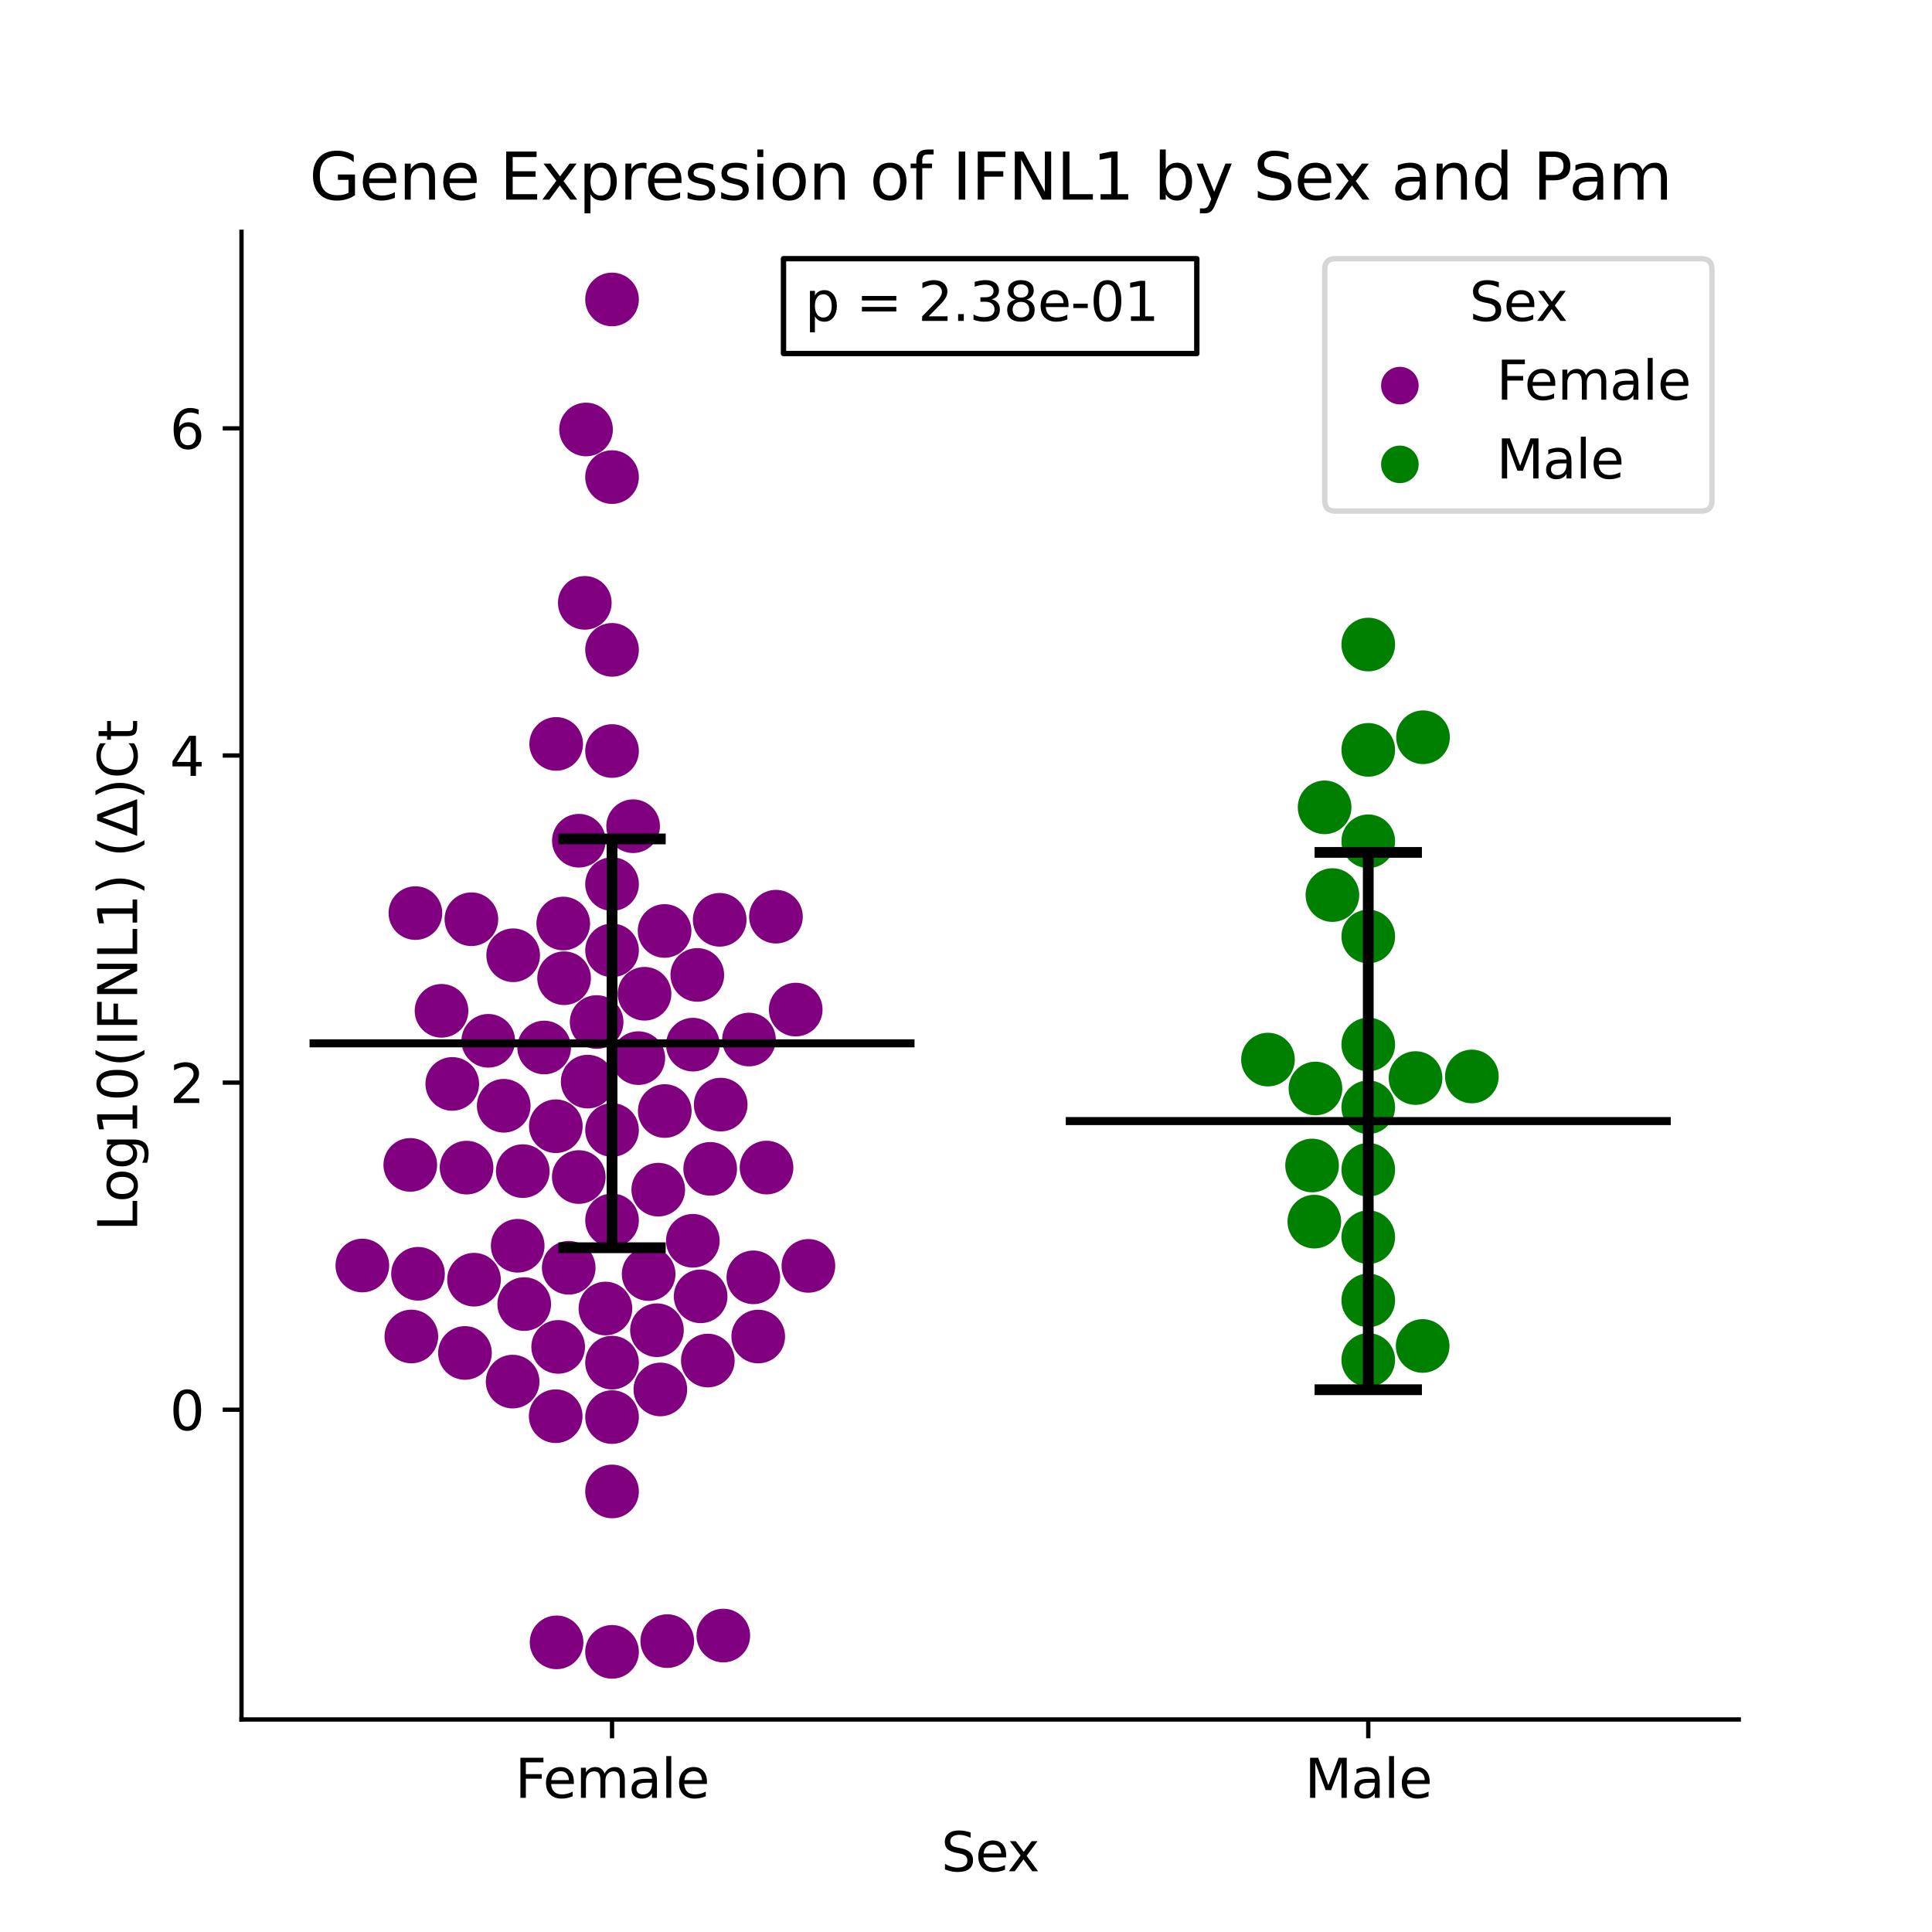 <?xml version="1.0" encoding="utf-8" standalone="no"?>
<!DOCTYPE svg PUBLIC "-//W3C//DTD SVG 1.1//EN"
  "http://www.w3.org/Graphics/SVG/1.1/DTD/svg11.dtd">
<svg xmlns:xlink="http://www.w3.org/1999/xlink" width="360pt" height="360pt" viewBox="0 0 360 360" xmlns="http://www.w3.org/2000/svg" version="1.1">
 <defs>
  <style type="text/css">*{stroke-linejoin: round; stroke-linecap: butt}</style>
 </defs>
 <g id="figure_1">
  <g id="patch_1">
   <path d="M 0 360 
L 360 360 
L 360 0 
L 0 0 
z
" style="fill: #ffffff"/>
  </g>
  <g id="axes_1">
   <g id="patch_2">
    <path d="M 45 320.4 
L 324 320.4 
L 324 43.2 
L 45 43.2 
z
" style="fill: #ffffff"/>
   </g>
   <g id="PathCollection_1">
    <defs>
     <path id="C0_0_1c8ed9b288" d="M 0 5 
C 1.326 5 2.598 4.473 3.536 3.536 
C 4.473 2.598 5 1.326 5 -0 
C 5 -1.326 4.473 -2.598 3.536 -3.536 
C 2.598 -4.473 1.326 -5 0 -5 
C -1.326 -5 -2.598 -4.473 -3.536 -3.536 
C -4.473 -2.598 -5 -1.326 -5 0 
C -5 1.326 -4.473 2.598 -3.536 3.536 
C -2.598 4.473 -1.326 5 0 5 
z
"/>
    </defs>
    <g clip-path="url(#pc617f1d048)">
     <use xlink:href="#C0_0_1c8ed9b288" x="148.271" y="188.121" style="fill: #800080"/>
    </g>
    <g clip-path="url(#pc617f1d048)">
     <use xlink:href="#C0_0_1c8ed9b288" x="129.108" y="194.657" style="fill: #800080"/>
    </g>
    <g clip-path="url(#pc617f1d048)">
     <use xlink:href="#C0_0_1c8ed9b288" x="104.953" y="172.085" style="fill: #800080"/>
    </g>
    <g clip-path="url(#pc617f1d048)">
     <use xlink:href="#C0_0_1c8ed9b288" x="109.2" y="80.029" style="fill: #800080"/>
    </g>
    <g clip-path="url(#pc617f1d048)">
     <use xlink:href="#C0_0_1c8ed9b288" x="109.503" y="201.543" style="fill: #800080"/>
    </g>
    <g clip-path="url(#pc617f1d048)">
     <use xlink:href="#C0_0_1c8ed9b288" x="139.56" y="193.704" style="fill: #800080"/>
    </g>
    <g clip-path="url(#pc617f1d048)">
     <use xlink:href="#C0_0_1c8ed9b288" x="82.271" y="188.352" style="fill: #800080"/>
    </g>
    <g clip-path="url(#pc617f1d048)">
     <use xlink:href="#C0_0_1c8ed9b288" x="114.045" y="121.091" style="fill: #800080"/>
    </g>
    <g clip-path="url(#pc617f1d048)">
     <use xlink:href="#C0_0_1c8ed9b288" x="129.932" y="181.663" style="fill: #800080"/>
    </g>
    <g clip-path="url(#pc617f1d048)">
     <use xlink:href="#C0_0_1c8ed9b288" x="150.633" y="235.879" style="fill: #800080"/>
    </g>
    <g clip-path="url(#pc617f1d048)">
     <use xlink:href="#C0_0_1c8ed9b288" x="90.98" y="193.939" style="fill: #800080"/>
    </g>
    <g clip-path="url(#pc617f1d048)">
     <use xlink:href="#C0_0_1c8ed9b288" x="67.517" y="235.812" style="fill: #800080"/>
    </g>
    <g clip-path="url(#pc617f1d048)">
     <use xlink:href="#C0_0_1c8ed9b288" x="77.892" y="237.349" style="fill: #800080"/>
    </g>
    <g clip-path="url(#pc617f1d048)">
     <use xlink:href="#C0_0_1c8ed9b288" x="101.398" y="195.186" style="fill: #800080"/>
    </g>
    <g clip-path="url(#pc617f1d048)">
     <use xlink:href="#C0_0_1c8ed9b288" x="123.835" y="173.472" style="fill: #800080"/>
    </g>
    <g clip-path="url(#pc617f1d048)">
     <use xlink:href="#C0_0_1c8ed9b288" x="114.045" y="307.8" style="fill: #800080"/>
    </g>
    <g clip-path="url(#pc617f1d048)">
     <use xlink:href="#C0_0_1c8ed9b288" x="103.711" y="306.03" style="fill: #800080"/>
    </g>
    <g clip-path="url(#pc617f1d048)">
     <use xlink:href="#C0_0_1c8ed9b288" x="105.11" y="182.277" style="fill: #800080"/>
    </g>
    <g clip-path="url(#pc617f1d048)">
     <use xlink:href="#C0_0_1c8ed9b288" x="134.106" y="171.393" style="fill: #800080"/>
    </g>
    <g clip-path="url(#pc617f1d048)">
     <use xlink:href="#C0_0_1c8ed9b288" x="120.1" y="185.173" style="fill: #800080"/>
    </g>
    <g clip-path="url(#pc617f1d048)">
     <use xlink:href="#C0_0_1c8ed9b288" x="123.868" y="207.026" style="fill: #800080"/>
    </g>
    <g clip-path="url(#pc617f1d048)">
     <use xlink:href="#C0_0_1c8ed9b288" x="120.865" y="237.405" style="fill: #800080"/>
    </g>
    <g clip-path="url(#pc617f1d048)">
     <use xlink:href="#C0_0_1c8ed9b288" x="114.045" y="177.087" style="fill: #800080"/>
    </g>
    <g clip-path="url(#pc617f1d048)">
     <use xlink:href="#C0_0_1c8ed9b288" x="87.836" y="171.286" style="fill: #800080"/>
    </g>
    <g clip-path="url(#pc617f1d048)">
     <use xlink:href="#C0_0_1c8ed9b288" x="107.85" y="219.324" style="fill: #800080"/>
    </g>
    <g clip-path="url(#pc617f1d048)">
     <use xlink:href="#C0_0_1c8ed9b288" x="141.285" y="249.043" style="fill: #800080"/>
    </g>
    <g clip-path="url(#pc617f1d048)">
     <use xlink:href="#C0_0_1c8ed9b288" x="142.832" y="217.558" style="fill: #800080"/>
    </g>
    <g clip-path="url(#pc617f1d048)">
     <use xlink:href="#C0_0_1c8ed9b288" x="134.777" y="304.763" style="fill: #800080"/>
    </g>
    <g clip-path="url(#pc617f1d048)">
     <use xlink:href="#C0_0_1c8ed9b288" x="84.273" y="201.973" style="fill: #800080"/>
    </g>
    <g clip-path="url(#pc617f1d048)">
     <use xlink:href="#C0_0_1c8ed9b288" x="97.681" y="242.996" style="fill: #800080"/>
    </g>
    <g clip-path="url(#pc617f1d048)">
     <use xlink:href="#C0_0_1c8ed9b288" x="130.554" y="241.552" style="fill: #800080"/>
    </g>
    <g clip-path="url(#pc617f1d048)">
     <use xlink:href="#C0_0_1c8ed9b288" x="114.045" y="264.051" style="fill: #800080"/>
    </g>
    <g clip-path="url(#pc617f1d048)">
     <use xlink:href="#C0_0_1c8ed9b288" x="96.466" y="232.132" style="fill: #800080"/>
    </g>
    <g clip-path="url(#pc617f1d048)">
     <use xlink:href="#C0_0_1c8ed9b288" x="111.174" y="190.44" style="fill: #800080"/>
    </g>
    <g clip-path="url(#pc617f1d048)">
     <use xlink:href="#C0_0_1c8ed9b288" x="124.333" y="305.799" style="fill: #800080"/>
    </g>
    <g clip-path="url(#pc617f1d048)">
     <use xlink:href="#C0_0_1c8ed9b288" x="134.293" y="205.827" style="fill: #800080"/>
    </g>
    <g clip-path="url(#pc617f1d048)">
     <use xlink:href="#C0_0_1c8ed9b288" x="123.048" y="258.904" style="fill: #800080"/>
    </g>
    <g clip-path="url(#pc617f1d048)">
     <use xlink:href="#C0_0_1c8ed9b288" x="114.045" y="227.397" style="fill: #800080"/>
    </g>
    <g clip-path="url(#pc617f1d048)">
     <use xlink:href="#C0_0_1c8ed9b288" x="117.972" y="153.952" style="fill: #800080"/>
    </g>
    <g clip-path="url(#pc617f1d048)">
     <use xlink:href="#C0_0_1c8ed9b288" x="108.969" y="112.337" style="fill: #800080"/>
    </g>
    <g clip-path="url(#pc617f1d048)">
     <use xlink:href="#C0_0_1c8ed9b288" x="144.588" y="170.808" style="fill: #800080"/>
    </g>
    <g clip-path="url(#pc617f1d048)">
     <use xlink:href="#C0_0_1c8ed9b288" x="95.62" y="177.998" style="fill: #800080"/>
    </g>
    <g clip-path="url(#pc617f1d048)">
     <use xlink:href="#C0_0_1c8ed9b288" x="76.449" y="217.062" style="fill: #800080"/>
    </g>
    <g clip-path="url(#pc617f1d048)">
     <use xlink:href="#C0_0_1c8ed9b288" x="129.101" y="231.203" style="fill: #800080"/>
    </g>
    <g clip-path="url(#pc617f1d048)">
     <use xlink:href="#C0_0_1c8ed9b288" x="114.045" y="139.943" style="fill: #800080"/>
    </g>
    <g clip-path="url(#pc617f1d048)">
     <use xlink:href="#C0_0_1c8ed9b288" x="103.571" y="209.855" style="fill: #800080"/>
    </g>
    <g clip-path="url(#pc617f1d048)">
     <use xlink:href="#C0_0_1c8ed9b288" x="114.045" y="55.8" style="fill: #800080"/>
    </g>
    <g clip-path="url(#pc617f1d048)">
     <use xlink:href="#C0_0_1c8ed9b288" x="97.413" y="218.223" style="fill: #800080"/>
    </g>
    <g clip-path="url(#pc617f1d048)">
     <use xlink:href="#C0_0_1c8ed9b288" x="112.812" y="243.823" style="fill: #800080"/>
    </g>
    <g clip-path="url(#pc617f1d048)">
     <use xlink:href="#C0_0_1c8ed9b288" x="103.638" y="138.618" style="fill: #800080"/>
    </g>
    <g clip-path="url(#pc617f1d048)">
     <use xlink:href="#C0_0_1c8ed9b288" x="114.045" y="164.738" style="fill: #800080"/>
    </g>
    <g clip-path="url(#pc617f1d048)">
     <use xlink:href="#C0_0_1c8ed9b288" x="77.405" y="170.142" style="fill: #800080"/>
    </g>
    <g clip-path="url(#pc617f1d048)">
     <use xlink:href="#C0_0_1c8ed9b288" x="114.045" y="210.559" style="fill: #800080"/>
    </g>
    <g clip-path="url(#pc617f1d048)">
     <use xlink:href="#C0_0_1c8ed9b288" x="93.864" y="206.045" style="fill: #800080"/>
    </g>
    <g clip-path="url(#pc617f1d048)">
     <use xlink:href="#C0_0_1c8ed9b288" x="107.863" y="156.655" style="fill: #800080"/>
    </g>
    <g clip-path="url(#pc617f1d048)">
     <use xlink:href="#C0_0_1c8ed9b288" x="114.045" y="88.9" style="fill: #800080"/>
    </g>
    <g clip-path="url(#pc617f1d048)">
     <use xlink:href="#C0_0_1c8ed9b288" x="131.895" y="253.519" style="fill: #800080"/>
    </g>
    <g clip-path="url(#pc617f1d048)">
     <use xlink:href="#C0_0_1c8ed9b288" x="118.944" y="197.167" style="fill: #800080"/>
    </g>
    <g clip-path="url(#pc617f1d048)">
     <use xlink:href="#C0_0_1c8ed9b288" x="132.335" y="217.798" style="fill: #800080"/>
    </g>
    <g clip-path="url(#pc617f1d048)">
     <use xlink:href="#C0_0_1c8ed9b288" x="88.328" y="238.451" style="fill: #800080"/>
    </g>
    <g clip-path="url(#pc617f1d048)">
     <use xlink:href="#C0_0_1c8ed9b288" x="95.521" y="257.441" style="fill: #800080"/>
    </g>
    <g clip-path="url(#pc617f1d048)">
     <use xlink:href="#C0_0_1c8ed9b288" x="105.974" y="236.234" style="fill: #800080"/>
    </g>
    <g clip-path="url(#pc617f1d048)">
     <use xlink:href="#C0_0_1c8ed9b288" x="86.936" y="217.571" style="fill: #800080"/>
    </g>
    <g clip-path="url(#pc617f1d048)">
     <use xlink:href="#C0_0_1c8ed9b288" x="114.045" y="277.909" style="fill: #800080"/>
    </g>
    <g clip-path="url(#pc617f1d048)">
     <use xlink:href="#C0_0_1c8ed9b288" x="122.657" y="221.675" style="fill: #800080"/>
    </g>
    <g clip-path="url(#pc617f1d048)">
     <use xlink:href="#C0_0_1c8ed9b288" x="140.375" y="238.012" style="fill: #800080"/>
    </g>
    <g clip-path="url(#pc617f1d048)">
     <use xlink:href="#C0_0_1c8ed9b288" x="76.648" y="249.035" style="fill: #800080"/>
    </g>
    <g clip-path="url(#pc617f1d048)">
     <use xlink:href="#C0_0_1c8ed9b288" x="104.006" y="250.977" style="fill: #800080"/>
    </g>
    <g clip-path="url(#pc617f1d048)">
     <use xlink:href="#C0_0_1c8ed9b288" x="103.547" y="263.888" style="fill: #800080"/>
    </g>
    <g clip-path="url(#pc617f1d048)">
     <use xlink:href="#C0_0_1c8ed9b288" x="114.045" y="253.908" style="fill: #800080"/>
    </g>
    <g clip-path="url(#pc617f1d048)">
     <use xlink:href="#C0_0_1c8ed9b288" x="86.641" y="252.103" style="fill: #800080"/>
    </g>
    <g clip-path="url(#pc617f1d048)">
     <use xlink:href="#C0_0_1c8ed9b288" x="122.414" y="247.868" style="fill: #800080"/>
    </g>
   </g>
   <g id="PathCollection_2">
    <defs>
     <path id="C1_0_b8c135cd30" d="M 0 5 
C 1.326 5 2.598 4.473 3.536 3.536 
C 4.473 2.598 5 1.326 5 -0 
C 5 -1.326 4.473 -2.598 3.536 -3.536 
C 2.598 -4.473 1.326 -5 0 -5 
C -1.326 -5 -2.598 -4.473 -3.536 -3.536 
C -4.473 -2.598 -5 -1.326 -5 0 
C -5 1.326 -4.473 2.598 -3.536 3.536 
C -2.598 4.473 -1.326 5 0 5 
z
"/>
    </defs>
    <g clip-path="url(#pc617f1d048)">
     <use xlink:href="#C1_0_b8c135cd30" x="254.955" y="139.727" style="fill: #008000"/>
    </g>
    <g clip-path="url(#pc617f1d048)">
     <use xlink:href="#C1_0_b8c135cd30" x="248.273" y="166.783" style="fill: #008000"/>
    </g>
    <g clip-path="url(#pc617f1d048)">
     <use xlink:href="#C1_0_b8c135cd30" x="254.955" y="120.102" style="fill: #008000"/>
    </g>
    <g clip-path="url(#pc617f1d048)">
     <use xlink:href="#C1_0_b8c135cd30" x="246.82" y="150.437" style="fill: #008000"/>
    </g>
    <g clip-path="url(#pc617f1d048)">
     <use xlink:href="#C1_0_b8c135cd30" x="254.955" y="217.967" style="fill: #008000"/>
    </g>
    <g clip-path="url(#pc617f1d048)">
     <use xlink:href="#C1_0_b8c135cd30" x="245.116" y="202.825" style="fill: #008000"/>
    </g>
    <g clip-path="url(#pc617f1d048)">
     <use xlink:href="#C1_0_b8c135cd30" x="265.091" y="250.804" style="fill: #008000"/>
    </g>
    <g clip-path="url(#pc617f1d048)">
     <use xlink:href="#C1_0_b8c135cd30" x="254.955" y="253.413" style="fill: #008000"/>
    </g>
    <g clip-path="url(#pc617f1d048)">
     <use xlink:href="#C1_0_b8c135cd30" x="254.955" y="174.498" style="fill: #008000"/>
    </g>
    <g clip-path="url(#pc617f1d048)">
     <use xlink:href="#C1_0_b8c135cd30" x="254.955" y="230.528" style="fill: #008000"/>
    </g>
    <g clip-path="url(#pc617f1d048)">
     <use xlink:href="#C1_0_b8c135cd30" x="265.16" y="137.377" style="fill: #008000"/>
    </g>
    <g clip-path="url(#pc617f1d048)">
     <use xlink:href="#C1_0_b8c135cd30" x="236.269" y="197.439" style="fill: #008000"/>
    </g>
    <g clip-path="url(#pc617f1d048)">
     <use xlink:href="#C1_0_b8c135cd30" x="254.955" y="156.76" style="fill: #008000"/>
    </g>
    <g clip-path="url(#pc617f1d048)">
     <use xlink:href="#C1_0_b8c135cd30" x="254.955" y="206.319" style="fill: #008000"/>
    </g>
    <g clip-path="url(#pc617f1d048)">
     <use xlink:href="#C1_0_b8c135cd30" x="274.262" y="200.584" style="fill: #008000"/>
    </g>
    <g clip-path="url(#pc617f1d048)">
     <use xlink:href="#C1_0_b8c135cd30" x="244.488" y="217.172" style="fill: #008000"/>
    </g>
    <g clip-path="url(#pc617f1d048)">
     <use xlink:href="#C1_0_b8c135cd30" x="263.766" y="200.88" style="fill: #008000"/>
    </g>
    <g clip-path="url(#pc617f1d048)">
     <use xlink:href="#C1_0_b8c135cd30" x="254.955" y="242.309" style="fill: #008000"/>
    </g>
    <g clip-path="url(#pc617f1d048)">
     <use xlink:href="#C1_0_b8c135cd30" x="244.904" y="227.633" style="fill: #008000"/>
    </g>
    <g clip-path="url(#pc617f1d048)">
     <use xlink:href="#C1_0_b8c135cd30" x="254.955" y="194.627" style="fill: #008000"/>
    </g>
   </g>
   <g id="PathCollection_3"/>
   <g id="PathCollection_4"/>
   <g id="matplotlib.axis_1">
    <g id="xtick_1">
     <g id="line2d_1">
      <defs>
       <path id="mbba97bb487" d="M 0 0 
L 0 3.5 
" style="stroke: #000000; stroke-width: 0.8"/>
      </defs>
      <g>
       <use xlink:href="#mbba97bb487" x="114.045" y="320.4" style="stroke: #000000; stroke-width: 0.8"/>
      </g>
     </g>
     <g id="text_1">
      <!-- Female -->
      <g transform="translate(95.968 334.998) scale(0.1 -0.1)">
       <defs>
        <path id="DejaVuSans-46" d="M 628 4666 
L 3309 4666 
L 3309 4134 
L 1259 4134 
L 1259 2759 
L 3109 2759 
L 3109 2228 
L 1259 2228 
L 1259 0 
L 628 0 
L 628 4666 
z
" transform="scale(0.016)"/>
        <path id="DejaVuSans-65" d="M 3597 1894 
L 3597 1613 
L 953 1613 
Q 991 1019 1311 708 
Q 1631 397 2203 397 
Q 2534 397 2845 478 
Q 3156 559 3463 722 
L 3463 178 
Q 3153 47 2828 -22 
Q 2503 -91 2169 -91 
Q 1331 -91 842 396 
Q 353 884 353 1716 
Q 353 2575 817 3079 
Q 1281 3584 2069 3584 
Q 2775 3584 3186 3129 
Q 3597 2675 3597 1894 
z
M 3022 2063 
Q 3016 2534 2758 2815 
Q 2500 3097 2075 3097 
Q 1594 3097 1305 2825 
Q 1016 2553 972 2059 
L 3022 2063 
z
" transform="scale(0.016)"/>
        <path id="DejaVuSans-6d" d="M 3328 2828 
Q 3544 3216 3844 3400 
Q 4144 3584 4550 3584 
Q 5097 3584 5394 3201 
Q 5691 2819 5691 2113 
L 5691 0 
L 5113 0 
L 5113 2094 
Q 5113 2597 4934 2840 
Q 4756 3084 4391 3084 
Q 3944 3084 3684 2787 
Q 3425 2491 3425 1978 
L 3425 0 
L 2847 0 
L 2847 2094 
Q 2847 2600 2669 2842 
Q 2491 3084 2119 3084 
Q 1678 3084 1418 2786 
Q 1159 2488 1159 1978 
L 1159 0 
L 581 0 
L 581 3500 
L 1159 3500 
L 1159 2956 
Q 1356 3278 1631 3431 
Q 1906 3584 2284 3584 
Q 2666 3584 2933 3390 
Q 3200 3197 3328 2828 
z
" transform="scale(0.016)"/>
        <path id="DejaVuSans-61" d="M 2194 1759 
Q 1497 1759 1228 1600 
Q 959 1441 959 1056 
Q 959 750 1161 570 
Q 1363 391 1709 391 
Q 2188 391 2477 730 
Q 2766 1069 2766 1631 
L 2766 1759 
L 2194 1759 
z
M 3341 1997 
L 3341 0 
L 2766 0 
L 2766 531 
Q 2569 213 2275 61 
Q 1981 -91 1556 -91 
Q 1019 -91 701 211 
Q 384 513 384 1019 
Q 384 1609 779 1909 
Q 1175 2209 1959 2209 
L 2766 2209 
L 2766 2266 
Q 2766 2663 2505 2880 
Q 2244 3097 1772 3097 
Q 1472 3097 1187 3025 
Q 903 2953 641 2809 
L 641 3341 
Q 956 3463 1253 3523 
Q 1550 3584 1831 3584 
Q 2591 3584 2966 3190 
Q 3341 2797 3341 1997 
z
" transform="scale(0.016)"/>
        <path id="DejaVuSans-6c" d="M 603 4863 
L 1178 4863 
L 1178 0 
L 603 0 
L 603 4863 
z
" transform="scale(0.016)"/>
       </defs>
       <use xlink:href="#DejaVuSans-46"/>
       <use xlink:href="#DejaVuSans-65" x="52.02"/>
       <use xlink:href="#DejaVuSans-6d" x="113.543"/>
       <use xlink:href="#DejaVuSans-61" x="210.955"/>
       <use xlink:href="#DejaVuSans-6c" x="272.234"/>
       <use xlink:href="#DejaVuSans-65" x="300.018"/>
      </g>
     </g>
    </g>
    <g id="xtick_2">
     <g id="line2d_2">
      <g>
       <use xlink:href="#mbba97bb487" x="254.955" y="320.4" style="stroke: #000000; stroke-width: 0.8"/>
      </g>
     </g>
     <g id="text_2">
      <!-- Male -->
      <g transform="translate(243.111 334.998) scale(0.1 -0.1)">
       <defs>
        <path id="DejaVuSans-4d" d="M 628 4666 
L 1569 4666 
L 2759 1491 
L 3956 4666 
L 4897 4666 
L 4897 0 
L 4281 0 
L 4281 4097 
L 3078 897 
L 2444 897 
L 1241 4097 
L 1241 0 
L 628 0 
L 628 4666 
z
" transform="scale(0.016)"/>
       </defs>
       <use xlink:href="#DejaVuSans-4d"/>
       <use xlink:href="#DejaVuSans-61" x="86.279"/>
       <use xlink:href="#DejaVuSans-6c" x="147.559"/>
       <use xlink:href="#DejaVuSans-65" x="175.342"/>
      </g>
     </g>
    </g>
    <g id="text_3">
     <!-- Sex -->
     <g transform="translate(175.377 348.677) scale(0.1 -0.1)">
      <defs>
       <path id="DejaVuSans-53" d="M 3425 4513 
L 3425 3897 
Q 3066 4069 2747 4153 
Q 2428 4238 2131 4238 
Q 1616 4238 1336 4038 
Q 1056 3838 1056 3469 
Q 1056 3159 1242 3001 
Q 1428 2844 1947 2747 
L 2328 2669 
Q 3034 2534 3370 2195 
Q 3706 1856 3706 1288 
Q 3706 609 3251 259 
Q 2797 -91 1919 -91 
Q 1588 -91 1214 -16 
Q 841 59 441 206 
L 441 856 
Q 825 641 1194 531 
Q 1563 422 1919 422 
Q 2459 422 2753 634 
Q 3047 847 3047 1241 
Q 3047 1584 2836 1778 
Q 2625 1972 2144 2069 
L 1759 2144 
Q 1053 2284 737 2584 
Q 422 2884 422 3419 
Q 422 4038 858 4394 
Q 1294 4750 2059 4750 
Q 2388 4750 2728 4690 
Q 3069 4631 3425 4513 
z
" transform="scale(0.016)"/>
       <path id="DejaVuSans-78" d="M 3513 3500 
L 2247 1797 
L 3578 0 
L 2900 0 
L 1881 1375 
L 863 0 
L 184 0 
L 1544 1831 
L 300 3500 
L 978 3500 
L 1906 2253 
L 2834 3500 
L 3513 3500 
z
" transform="scale(0.016)"/>
      </defs>
      <use xlink:href="#DejaVuSans-53"/>
      <use xlink:href="#DejaVuSans-65" x="63.477"/>
      <use xlink:href="#DejaVuSans-78" x="123.25"/>
     </g>
    </g>
   </g>
   <g id="matplotlib.axis_2">
    <g id="ytick_1">
     <g id="line2d_3">
      <defs>
       <path id="m34eabc914b" d="M 0 0 
L -3.5 0 
" style="stroke: #000000; stroke-width: 0.8"/>
      </defs>
      <g>
       <use xlink:href="#m34eabc914b" x="45" y="262.679" style="stroke: #000000; stroke-width: 0.8"/>
      </g>
     </g>
     <g id="text_4">
      <!-- 0 -->
      <g transform="translate(31.637 266.478) scale(0.1 -0.1)">
       <defs>
        <path id="DejaVuSans-30" d="M 2034 4250 
Q 1547 4250 1301 3770 
Q 1056 3291 1056 2328 
Q 1056 1369 1301 889 
Q 1547 409 2034 409 
Q 2525 409 2770 889 
Q 3016 1369 3016 2328 
Q 3016 3291 2770 3770 
Q 2525 4250 2034 4250 
z
M 2034 4750 
Q 2819 4750 3233 4129 
Q 3647 3509 3647 2328 
Q 3647 1150 3233 529 
Q 2819 -91 2034 -91 
Q 1250 -91 836 529 
Q 422 1150 422 2328 
Q 422 3509 836 4129 
Q 1250 4750 2034 4750 
z
" transform="scale(0.016)"/>
       </defs>
       <use xlink:href="#DejaVuSans-30"/>
      </g>
     </g>
    </g>
    <g id="ytick_2">
     <g id="line2d_4">
      <g>
       <use xlink:href="#m34eabc914b" x="45" y="201.727" style="stroke: #000000; stroke-width: 0.8"/>
      </g>
     </g>
     <g id="text_5">
      <!-- 2 -->
      <g transform="translate(31.637 205.526) scale(0.1 -0.1)">
       <defs>
        <path id="DejaVuSans-32" d="M 1228 531 
L 3431 531 
L 3431 0 
L 469 0 
L 469 531 
Q 828 903 1448 1529 
Q 2069 2156 2228 2338 
Q 2531 2678 2651 2914 
Q 2772 3150 2772 3378 
Q 2772 3750 2511 3984 
Q 2250 4219 1831 4219 
Q 1534 4219 1204 4116 
Q 875 4013 500 3803 
L 500 4441 
Q 881 4594 1212 4672 
Q 1544 4750 1819 4750 
Q 2544 4750 2975 4387 
Q 3406 4025 3406 3419 
Q 3406 3131 3298 2873 
Q 3191 2616 2906 2266 
Q 2828 2175 2409 1742 
Q 1991 1309 1228 531 
z
" transform="scale(0.016)"/>
       </defs>
       <use xlink:href="#DejaVuSans-32"/>
      </g>
     </g>
    </g>
    <g id="ytick_3">
     <g id="line2d_5">
      <g>
       <use xlink:href="#m34eabc914b" x="45" y="140.774" style="stroke: #000000; stroke-width: 0.8"/>
      </g>
     </g>
     <g id="text_6">
      <!-- 4 -->
      <g transform="translate(31.637 144.574) scale(0.1 -0.1)">
       <defs>
        <path id="DejaVuSans-34" d="M 2419 4116 
L 825 1625 
L 2419 1625 
L 2419 4116 
z
M 2253 4666 
L 3047 4666 
L 3047 1625 
L 3713 1625 
L 3713 1100 
L 3047 1100 
L 3047 0 
L 2419 0 
L 2419 1100 
L 313 1100 
L 313 1709 
L 2253 4666 
z
" transform="scale(0.016)"/>
       </defs>
       <use xlink:href="#DejaVuSans-34"/>
      </g>
     </g>
    </g>
    <g id="ytick_4">
     <g id="line2d_6">
      <g>
       <use xlink:href="#m34eabc914b" x="45" y="79.822" style="stroke: #000000; stroke-width: 0.8"/>
      </g>
     </g>
     <g id="text_7">
      <!-- 6 -->
      <g transform="translate(31.637 83.621) scale(0.1 -0.1)">
       <defs>
        <path id="DejaVuSans-36" d="M 2113 2584 
Q 1688 2584 1439 2293 
Q 1191 2003 1191 1497 
Q 1191 994 1439 701 
Q 1688 409 2113 409 
Q 2538 409 2786 701 
Q 3034 994 3034 1497 
Q 3034 2003 2786 2293 
Q 2538 2584 2113 2584 
z
M 3366 4563 
L 3366 3988 
Q 3128 4100 2886 4159 
Q 2644 4219 2406 4219 
Q 1781 4219 1451 3797 
Q 1122 3375 1075 2522 
Q 1259 2794 1537 2939 
Q 1816 3084 2150 3084 
Q 2853 3084 3261 2657 
Q 3669 2231 3669 1497 
Q 3669 778 3244 343 
Q 2819 -91 2113 -91 
Q 1303 -91 875 529 
Q 447 1150 447 2328 
Q 447 3434 972 4092 
Q 1497 4750 2381 4750 
Q 2619 4750 2861 4703 
Q 3103 4656 3366 4563 
z
" transform="scale(0.016)"/>
       </defs>
       <use xlink:href="#DejaVuSans-36"/>
      </g>
     </g>
    </g>
    <g id="text_8">
     <!-- Log10(IFNL1) (Δ)Ct -->
     <g transform="translate(25.558 229.417) rotate(-90) scale(0.1 -0.1)">
      <defs>
       <path id="DejaVuSans-4c" d="M 628 4666 
L 1259 4666 
L 1259 531 
L 3531 531 
L 3531 0 
L 628 0 
L 628 4666 
z
" transform="scale(0.016)"/>
       <path id="DejaVuSans-6f" d="M 1959 3097 
Q 1497 3097 1228 2736 
Q 959 2375 959 1747 
Q 959 1119 1226 758 
Q 1494 397 1959 397 
Q 2419 397 2687 759 
Q 2956 1122 2956 1747 
Q 2956 2369 2687 2733 
Q 2419 3097 1959 3097 
z
M 1959 3584 
Q 2709 3584 3137 3096 
Q 3566 2609 3566 1747 
Q 3566 888 3137 398 
Q 2709 -91 1959 -91 
Q 1206 -91 779 398 
Q 353 888 353 1747 
Q 353 2609 779 3096 
Q 1206 3584 1959 3584 
z
" transform="scale(0.016)"/>
       <path id="DejaVuSans-67" d="M 2906 1791 
Q 2906 2416 2648 2759 
Q 2391 3103 1925 3103 
Q 1463 3103 1205 2759 
Q 947 2416 947 1791 
Q 947 1169 1205 825 
Q 1463 481 1925 481 
Q 2391 481 2648 825 
Q 2906 1169 2906 1791 
z
M 3481 434 
Q 3481 -459 3084 -895 
Q 2688 -1331 1869 -1331 
Q 1566 -1331 1297 -1286 
Q 1028 -1241 775 -1147 
L 775 -588 
Q 1028 -725 1275 -790 
Q 1522 -856 1778 -856 
Q 2344 -856 2625 -561 
Q 2906 -266 2906 331 
L 2906 616 
Q 2728 306 2450 153 
Q 2172 0 1784 0 
Q 1141 0 747 490 
Q 353 981 353 1791 
Q 353 2603 747 3093 
Q 1141 3584 1784 3584 
Q 2172 3584 2450 3431 
Q 2728 3278 2906 2969 
L 2906 3500 
L 3481 3500 
L 3481 434 
z
" transform="scale(0.016)"/>
       <path id="DejaVuSans-31" d="M 794 531 
L 1825 531 
L 1825 4091 
L 703 3866 
L 703 4441 
L 1819 4666 
L 2450 4666 
L 2450 531 
L 3481 531 
L 3481 0 
L 794 0 
L 794 531 
z
" transform="scale(0.016)"/>
       <path id="DejaVuSans-28" d="M 1984 4856 
Q 1566 4138 1362 3434 
Q 1159 2731 1159 2009 
Q 1159 1288 1364 580 
Q 1569 -128 1984 -844 
L 1484 -844 
Q 1016 -109 783 600 
Q 550 1309 550 2009 
Q 550 2706 781 3412 
Q 1013 4119 1484 4856 
L 1984 4856 
z
" transform="scale(0.016)"/>
       <path id="DejaVuSans-49" d="M 628 4666 
L 1259 4666 
L 1259 0 
L 628 0 
L 628 4666 
z
" transform="scale(0.016)"/>
       <path id="DejaVuSans-4e" d="M 628 4666 
L 1478 4666 
L 3547 763 
L 3547 4666 
L 4159 4666 
L 4159 0 
L 3309 0 
L 1241 3903 
L 1241 0 
L 628 0 
L 628 4666 
z
" transform="scale(0.016)"/>
       <path id="DejaVuSans-29" d="M 513 4856 
L 1013 4856 
Q 1481 4119 1714 3412 
Q 1947 2706 1947 2009 
Q 1947 1309 1714 600 
Q 1481 -109 1013 -844 
L 513 -844 
Q 928 -128 1133 580 
Q 1338 1288 1338 2009 
Q 1338 2731 1133 3434 
Q 928 4138 513 4856 
z
" transform="scale(0.016)"/>
       <path id="DejaVuSans-20" transform="scale(0.016)"/>
       <path id="DejaVuSans-394" d="M 2188 4044 
L 906 525 
L 3472 525 
L 2188 4044 
z
M 50 0 
L 1831 4666 
L 2547 4666 
L 4325 0 
L 50 0 
z
" transform="scale(0.016)"/>
       <path id="DejaVuSans-43" d="M 4122 4306 
L 4122 3641 
Q 3803 3938 3442 4084 
Q 3081 4231 2675 4231 
Q 1875 4231 1450 3742 
Q 1025 3253 1025 2328 
Q 1025 1406 1450 917 
Q 1875 428 2675 428 
Q 3081 428 3442 575 
Q 3803 722 4122 1019 
L 4122 359 
Q 3791 134 3420 21 
Q 3050 -91 2638 -91 
Q 1578 -91 968 557 
Q 359 1206 359 2328 
Q 359 3453 968 4101 
Q 1578 4750 2638 4750 
Q 3056 4750 3426 4639 
Q 3797 4528 4122 4306 
z
" transform="scale(0.016)"/>
       <path id="DejaVuSans-74" d="M 1172 4494 
L 1172 3500 
L 2356 3500 
L 2356 3053 
L 1172 3053 
L 1172 1153 
Q 1172 725 1289 603 
Q 1406 481 1766 481 
L 2356 481 
L 2356 0 
L 1766 0 
Q 1100 0 847 248 
Q 594 497 594 1153 
L 594 3053 
L 172 3053 
L 172 3500 
L 594 3500 
L 594 4494 
L 1172 4494 
z
" transform="scale(0.016)"/>
      </defs>
      <use xlink:href="#DejaVuSans-4c"/>
      <use xlink:href="#DejaVuSans-6f" x="53.963"/>
      <use xlink:href="#DejaVuSans-67" x="115.145"/>
      <use xlink:href="#DejaVuSans-31" x="178.621"/>
      <use xlink:href="#DejaVuSans-30" x="242.244"/>
      <use xlink:href="#DejaVuSans-28" x="305.867"/>
      <use xlink:href="#DejaVuSans-49" x="344.881"/>
      <use xlink:href="#DejaVuSans-46" x="374.373"/>
      <use xlink:href="#DejaVuSans-4e" x="431.893"/>
      <use xlink:href="#DejaVuSans-4c" x="506.697"/>
      <use xlink:href="#DejaVuSans-31" x="562.41"/>
      <use xlink:href="#DejaVuSans-29" x="626.033"/>
      <use xlink:href="#DejaVuSans-20" x="665.047"/>
      <use xlink:href="#DejaVuSans-28" x="696.834"/>
      <use xlink:href="#DejaVuSans-394" x="735.848"/>
      <use xlink:href="#DejaVuSans-29" x="804.256"/>
      <use xlink:href="#DejaVuSans-43" x="843.27"/>
      <use xlink:href="#DejaVuSans-74" x="913.094"/>
     </g>
    </g>
   </g>
   <g id="LineCollection_1">
    <path d="M 114.045 232.498 
L 114.045 156.321 
" clip-path="url(#pc617f1d048)" style="fill: none; stroke: #000000; stroke-width: 2"/>
   </g>
   <g id="line2d_7">
    <defs>
     <path id="m89261b0ea0" d="M 10 0 
L -10 -0 
" style="stroke: #000000; stroke-width: 2"/>
    </defs>
    <g clip-path="url(#pc617f1d048)">
     <use xlink:href="#m89261b0ea0" x="114.045" y="232.498" style="stroke: #000000; stroke-width: 2"/>
    </g>
   </g>
   <g id="line2d_8">
    <g clip-path="url(#pc617f1d048)">
     <use xlink:href="#m89261b0ea0" x="114.045" y="156.321" style="stroke: #000000; stroke-width: 2"/>
    </g>
   </g>
   <g id="LineCollection_2">
    <path d="M 254.955 258.955 
L 254.955 158.832 
" clip-path="url(#pc617f1d048)" style="fill: none; stroke: #000000; stroke-width: 2"/>
   </g>
   <g id="line2d_9">
    <g clip-path="url(#pc617f1d048)">
     <use xlink:href="#m89261b0ea0" x="254.955" y="258.955" style="stroke: #000000; stroke-width: 2"/>
    </g>
   </g>
   <g id="line2d_10">
    <g clip-path="url(#pc617f1d048)">
     <use xlink:href="#m89261b0ea0" x="254.955" y="158.832" style="stroke: #000000; stroke-width: 2"/>
    </g>
   </g>
   <g id="LineCollection_3">
    <path d="M 57.682 194.409 
L 170.409 194.409 
" clip-path="url(#pc617f1d048)" style="fill: none; stroke: #000000; stroke-width: 1.5"/>
   </g>
   <g id="LineCollection_4">
    <path d="M 198.591 208.894 
L 311.318 208.894 
" clip-path="url(#pc617f1d048)" style="fill: none; stroke: #000000; stroke-width: 1.5"/>
   </g>
   <g id="patch_3">
    <path d="M 45 320.4 
L 45 43.2 
" style="fill: none; stroke: #000000; stroke-width: 0.8; stroke-linejoin: miter; stroke-linecap: square"/>
   </g>
   <g id="patch_4">
    <path d="M 45 320.4 
L 324 320.4 
" style="fill: none; stroke: #000000; stroke-width: 0.8; stroke-linejoin: miter; stroke-linecap: square"/>
   </g>
   <g id="text_9">
    <!-- Gene Expression of IFNL1 by Sex and Pam -->
    <g transform="translate(57.631 37.2) scale(0.12 -0.12)">
     <defs>
      <path id="DejaVuSans-47" d="M 3809 666 
L 3809 1919 
L 2778 1919 
L 2778 2438 
L 4434 2438 
L 4434 434 
Q 4069 175 3628 42 
Q 3188 -91 2688 -91 
Q 1594 -91 976 548 
Q 359 1188 359 2328 
Q 359 3472 976 4111 
Q 1594 4750 2688 4750 
Q 3144 4750 3555 4637 
Q 3966 4525 4313 4306 
L 4313 3634 
Q 3963 3931 3569 4081 
Q 3175 4231 2741 4231 
Q 1884 4231 1454 3753 
Q 1025 3275 1025 2328 
Q 1025 1384 1454 906 
Q 1884 428 2741 428 
Q 3075 428 3337 486 
Q 3600 544 3809 666 
z
" transform="scale(0.016)"/>
      <path id="DejaVuSans-6e" d="M 3513 2113 
L 3513 0 
L 2938 0 
L 2938 2094 
Q 2938 2591 2744 2837 
Q 2550 3084 2163 3084 
Q 1697 3084 1428 2787 
Q 1159 2491 1159 1978 
L 1159 0 
L 581 0 
L 581 3500 
L 1159 3500 
L 1159 2956 
Q 1366 3272 1645 3428 
Q 1925 3584 2291 3584 
Q 2894 3584 3203 3211 
Q 3513 2838 3513 2113 
z
" transform="scale(0.016)"/>
      <path id="DejaVuSans-45" d="M 628 4666 
L 3578 4666 
L 3578 4134 
L 1259 4134 
L 1259 2753 
L 3481 2753 
L 3481 2222 
L 1259 2222 
L 1259 531 
L 3634 531 
L 3634 0 
L 628 0 
L 628 4666 
z
" transform="scale(0.016)"/>
      <path id="DejaVuSans-70" d="M 1159 525 
L 1159 -1331 
L 581 -1331 
L 581 3500 
L 1159 3500 
L 1159 2969 
Q 1341 3281 1617 3432 
Q 1894 3584 2278 3584 
Q 2916 3584 3314 3078 
Q 3713 2572 3713 1747 
Q 3713 922 3314 415 
Q 2916 -91 2278 -91 
Q 1894 -91 1617 61 
Q 1341 213 1159 525 
z
M 3116 1747 
Q 3116 2381 2855 2742 
Q 2594 3103 2138 3103 
Q 1681 3103 1420 2742 
Q 1159 2381 1159 1747 
Q 1159 1113 1420 752 
Q 1681 391 2138 391 
Q 2594 391 2855 752 
Q 3116 1113 3116 1747 
z
" transform="scale(0.016)"/>
      <path id="DejaVuSans-72" d="M 2631 2963 
Q 2534 3019 2420 3045 
Q 2306 3072 2169 3072 
Q 1681 3072 1420 2755 
Q 1159 2438 1159 1844 
L 1159 0 
L 581 0 
L 581 3500 
L 1159 3500 
L 1159 2956 
Q 1341 3275 1631 3429 
Q 1922 3584 2338 3584 
Q 2397 3584 2469 3576 
Q 2541 3569 2628 3553 
L 2631 2963 
z
" transform="scale(0.016)"/>
      <path id="DejaVuSans-73" d="M 2834 3397 
L 2834 2853 
Q 2591 2978 2328 3040 
Q 2066 3103 1784 3103 
Q 1356 3103 1142 2972 
Q 928 2841 928 2578 
Q 928 2378 1081 2264 
Q 1234 2150 1697 2047 
L 1894 2003 
Q 2506 1872 2764 1633 
Q 3022 1394 3022 966 
Q 3022 478 2636 193 
Q 2250 -91 1575 -91 
Q 1294 -91 989 -36 
Q 684 19 347 128 
L 347 722 
Q 666 556 975 473 
Q 1284 391 1588 391 
Q 1994 391 2212 530 
Q 2431 669 2431 922 
Q 2431 1156 2273 1281 
Q 2116 1406 1581 1522 
L 1381 1569 
Q 847 1681 609 1914 
Q 372 2147 372 2553 
Q 372 3047 722 3315 
Q 1072 3584 1716 3584 
Q 2034 3584 2315 3537 
Q 2597 3491 2834 3397 
z
" transform="scale(0.016)"/>
      <path id="DejaVuSans-69" d="M 603 3500 
L 1178 3500 
L 1178 0 
L 603 0 
L 603 3500 
z
M 603 4863 
L 1178 4863 
L 1178 4134 
L 603 4134 
L 603 4863 
z
" transform="scale(0.016)"/>
      <path id="DejaVuSans-66" d="M 2375 4863 
L 2375 4384 
L 1825 4384 
Q 1516 4384 1395 4259 
Q 1275 4134 1275 3809 
L 1275 3500 
L 2222 3500 
L 2222 3053 
L 1275 3053 
L 1275 0 
L 697 0 
L 697 3053 
L 147 3053 
L 147 3500 
L 697 3500 
L 697 3744 
Q 697 4328 969 4595 
Q 1241 4863 1831 4863 
L 2375 4863 
z
" transform="scale(0.016)"/>
      <path id="DejaVuSans-62" d="M 3116 1747 
Q 3116 2381 2855 2742 
Q 2594 3103 2138 3103 
Q 1681 3103 1420 2742 
Q 1159 2381 1159 1747 
Q 1159 1113 1420 752 
Q 1681 391 2138 391 
Q 2594 391 2855 752 
Q 3116 1113 3116 1747 
z
M 1159 2969 
Q 1341 3281 1617 3432 
Q 1894 3584 2278 3584 
Q 2916 3584 3314 3078 
Q 3713 2572 3713 1747 
Q 3713 922 3314 415 
Q 2916 -91 2278 -91 
Q 1894 -91 1617 61 
Q 1341 213 1159 525 
L 1159 0 
L 581 0 
L 581 4863 
L 1159 4863 
L 1159 2969 
z
" transform="scale(0.016)"/>
      <path id="DejaVuSans-79" d="M 2059 -325 
Q 1816 -950 1584 -1140 
Q 1353 -1331 966 -1331 
L 506 -1331 
L 506 -850 
L 844 -850 
Q 1081 -850 1212 -737 
Q 1344 -625 1503 -206 
L 1606 56 
L 191 3500 
L 800 3500 
L 1894 763 
L 2988 3500 
L 3597 3500 
L 2059 -325 
z
" transform="scale(0.016)"/>
      <path id="DejaVuSans-64" d="M 2906 2969 
L 2906 4863 
L 3481 4863 
L 3481 0 
L 2906 0 
L 2906 525 
Q 2725 213 2448 61 
Q 2172 -91 1784 -91 
Q 1150 -91 751 415 
Q 353 922 353 1747 
Q 353 2572 751 3078 
Q 1150 3584 1784 3584 
Q 2172 3584 2448 3432 
Q 2725 3281 2906 2969 
z
M 947 1747 
Q 947 1113 1208 752 
Q 1469 391 1925 391 
Q 2381 391 2643 752 
Q 2906 1113 2906 1747 
Q 2906 2381 2643 2742 
Q 2381 3103 1925 3103 
Q 1469 3103 1208 2742 
Q 947 2381 947 1747 
z
" transform="scale(0.016)"/>
      <path id="DejaVuSans-50" d="M 1259 4147 
L 1259 2394 
L 2053 2394 
Q 2494 2394 2734 2622 
Q 2975 2850 2975 3272 
Q 2975 3691 2734 3919 
Q 2494 4147 2053 4147 
L 1259 4147 
z
M 628 4666 
L 2053 4666 
Q 2838 4666 3239 4311 
Q 3641 3956 3641 3272 
Q 3641 2581 3239 2228 
Q 2838 1875 2053 1875 
L 1259 1875 
L 1259 0 
L 628 0 
L 628 4666 
z
" transform="scale(0.016)"/>
     </defs>
     <use xlink:href="#DejaVuSans-47"/>
     <use xlink:href="#DejaVuSans-65" x="77.49"/>
     <use xlink:href="#DejaVuSans-6e" x="139.014"/>
     <use xlink:href="#DejaVuSans-65" x="202.393"/>
     <use xlink:href="#DejaVuSans-20" x="263.916"/>
     <use xlink:href="#DejaVuSans-45" x="295.703"/>
     <use xlink:href="#DejaVuSans-78" x="358.887"/>
     <use xlink:href="#DejaVuSans-70" x="418.066"/>
     <use xlink:href="#DejaVuSans-72" x="481.543"/>
     <use xlink:href="#DejaVuSans-65" x="520.406"/>
     <use xlink:href="#DejaVuSans-73" x="581.93"/>
     <use xlink:href="#DejaVuSans-73" x="634.029"/>
     <use xlink:href="#DejaVuSans-69" x="686.129"/>
     <use xlink:href="#DejaVuSans-6f" x="713.912"/>
     <use xlink:href="#DejaVuSans-6e" x="775.094"/>
     <use xlink:href="#DejaVuSans-20" x="838.473"/>
     <use xlink:href="#DejaVuSans-6f" x="870.26"/>
     <use xlink:href="#DejaVuSans-66" x="931.441"/>
     <use xlink:href="#DejaVuSans-20" x="966.646"/>
     <use xlink:href="#DejaVuSans-49" x="998.434"/>
     <use xlink:href="#DejaVuSans-46" x="1027.926"/>
     <use xlink:href="#DejaVuSans-4e" x="1085.445"/>
     <use xlink:href="#DejaVuSans-4c" x="1160.25"/>
     <use xlink:href="#DejaVuSans-31" x="1215.963"/>
     <use xlink:href="#DejaVuSans-20" x="1279.586"/>
     <use xlink:href="#DejaVuSans-62" x="1311.373"/>
     <use xlink:href="#DejaVuSans-79" x="1374.85"/>
     <use xlink:href="#DejaVuSans-20" x="1434.029"/>
     <use xlink:href="#DejaVuSans-53" x="1465.816"/>
     <use xlink:href="#DejaVuSans-65" x="1529.293"/>
     <use xlink:href="#DejaVuSans-78" x="1589.066"/>
     <use xlink:href="#DejaVuSans-20" x="1648.246"/>
     <use xlink:href="#DejaVuSans-61" x="1680.033"/>
     <use xlink:href="#DejaVuSans-6e" x="1741.312"/>
     <use xlink:href="#DejaVuSans-64" x="1804.691"/>
     <use xlink:href="#DejaVuSans-20" x="1868.168"/>
     <use xlink:href="#DejaVuSans-50" x="1899.955"/>
     <use xlink:href="#DejaVuSans-61" x="1955.758"/>
     <use xlink:href="#DejaVuSans-6d" x="2017.037"/>
    </g>
   </g>
   <g id="patch_5">
    <path d="M 145.993 65.878 
L 223.007 65.878 
L 223.007 48.2 
L 145.993 48.2 
z
" style="fill: #ffffff; stroke: #000000; stroke-linejoin: miter"/>
   </g>
   <g id="text_10">
    <!-- p = 2.38e-01  -->
    <g transform="translate(149.993 59.798) scale(0.1 -0.1)">
     <defs>
      <path id="DejaVuSans-3d" d="M 678 2906 
L 4684 2906 
L 4684 2381 
L 678 2381 
L 678 2906 
z
M 678 1631 
L 4684 1631 
L 4684 1100 
L 678 1100 
L 678 1631 
z
" transform="scale(0.016)"/>
      <path id="DejaVuSans-2e" d="M 684 794 
L 1344 794 
L 1344 0 
L 684 0 
L 684 794 
z
" transform="scale(0.016)"/>
      <path id="DejaVuSans-33" d="M 2597 2516 
Q 3050 2419 3304 2112 
Q 3559 1806 3559 1356 
Q 3559 666 3084 287 
Q 2609 -91 1734 -91 
Q 1441 -91 1130 -33 
Q 819 25 488 141 
L 488 750 
Q 750 597 1062 519 
Q 1375 441 1716 441 
Q 2309 441 2620 675 
Q 2931 909 2931 1356 
Q 2931 1769 2642 2001 
Q 2353 2234 1838 2234 
L 1294 2234 
L 1294 2753 
L 1863 2753 
Q 2328 2753 2575 2939 
Q 2822 3125 2822 3475 
Q 2822 3834 2567 4026 
Q 2313 4219 1838 4219 
Q 1578 4219 1281 4162 
Q 984 4106 628 3988 
L 628 4550 
Q 988 4650 1302 4700 
Q 1616 4750 1894 4750 
Q 2613 4750 3031 4423 
Q 3450 4097 3450 3541 
Q 3450 3153 3228 2886 
Q 3006 2619 2597 2516 
z
" transform="scale(0.016)"/>
      <path id="DejaVuSans-38" d="M 2034 2216 
Q 1584 2216 1326 1975 
Q 1069 1734 1069 1313 
Q 1069 891 1326 650 
Q 1584 409 2034 409 
Q 2484 409 2743 651 
Q 3003 894 3003 1313 
Q 3003 1734 2745 1975 
Q 2488 2216 2034 2216 
z
M 1403 2484 
Q 997 2584 770 2862 
Q 544 3141 544 3541 
Q 544 4100 942 4425 
Q 1341 4750 2034 4750 
Q 2731 4750 3128 4425 
Q 3525 4100 3525 3541 
Q 3525 3141 3298 2862 
Q 3072 2584 2669 2484 
Q 3125 2378 3379 2068 
Q 3634 1759 3634 1313 
Q 3634 634 3220 271 
Q 2806 -91 2034 -91 
Q 1263 -91 848 271 
Q 434 634 434 1313 
Q 434 1759 690 2068 
Q 947 2378 1403 2484 
z
M 1172 3481 
Q 1172 3119 1398 2916 
Q 1625 2713 2034 2713 
Q 2441 2713 2670 2916 
Q 2900 3119 2900 3481 
Q 2900 3844 2670 4047 
Q 2441 4250 2034 4250 
Q 1625 4250 1398 4047 
Q 1172 3844 1172 3481 
z
" transform="scale(0.016)"/>
      <path id="DejaVuSans-2d" d="M 313 2009 
L 1997 2009 
L 1997 1497 
L 313 1497 
L 313 2009 
z
" transform="scale(0.016)"/>
     </defs>
     <use xlink:href="#DejaVuSans-70"/>
     <use xlink:href="#DejaVuSans-20" x="63.477"/>
     <use xlink:href="#DejaVuSans-3d" x="95.264"/>
     <use xlink:href="#DejaVuSans-20" x="179.053"/>
     <use xlink:href="#DejaVuSans-32" x="210.84"/>
     <use xlink:href="#DejaVuSans-2e" x="274.463"/>
     <use xlink:href="#DejaVuSans-33" x="306.25"/>
     <use xlink:href="#DejaVuSans-38" x="369.873"/>
     <use xlink:href="#DejaVuSans-65" x="433.496"/>
     <use xlink:href="#DejaVuSans-2d" x="495.02"/>
     <use xlink:href="#DejaVuSans-30" x="531.104"/>
     <use xlink:href="#DejaVuSans-31" x="594.727"/>
     <use xlink:href="#DejaVuSans-20" x="658.35"/>
    </g>
   </g>
   <g id="legend_1">
    <g id="patch_6">
     <path d="M 248.845 95.234 
L 317 95.234 
Q 319 95.234 319 93.234 
L 319 50.2 
Q 319 48.2 317 48.2 
L 248.845 48.2 
Q 246.845 48.2 246.845 50.2 
L 246.845 93.234 
Q 246.845 95.234 248.845 95.234 
z
" style="fill: #ffffff; opacity: 0.8; stroke: #cccccc; stroke-linejoin: miter"/>
    </g>
    <g id="text_11">
     <!-- Sex -->
     <g transform="translate(273.8 59.798) scale(0.1 -0.1)">
      <use xlink:href="#DejaVuSans-53"/>
      <use xlink:href="#DejaVuSans-65" x="63.477"/>
      <use xlink:href="#DejaVuSans-78" x="123.25"/>
     </g>
    </g>
    <g id="PathCollection_5">
     <defs>
      <path id="mf7df715b7d" d="M 0 3 
C 0.796 3 1.559 2.684 2.121 2.121 
C 2.684 1.559 3 0.796 3 0 
C 3 -0.796 2.684 -1.559 2.121 -2.121 
C 1.559 -2.684 0.796 -3 0 -3 
C -0.796 -3 -1.559 -2.684 -2.121 -2.121 
C -2.684 -1.559 -3 -0.796 -3 0 
C -3 0.796 -2.684 1.559 -2.121 2.121 
C -1.559 2.684 -0.796 3 0 3 
z
" style="stroke: #800080"/>
     </defs>
     <g>
      <use xlink:href="#mf7df715b7d" x="260.845" y="71.852" style="fill: #800080; stroke: #800080"/>
     </g>
    </g>
    <g id="text_12">
     <!-- Female -->
     <g transform="translate(278.845 74.477) scale(0.1 -0.1)">
      <use xlink:href="#DejaVuSans-46"/>
      <use xlink:href="#DejaVuSans-65" x="52.02"/>
      <use xlink:href="#DejaVuSans-6d" x="113.543"/>
      <use xlink:href="#DejaVuSans-61" x="210.955"/>
      <use xlink:href="#DejaVuSans-6c" x="272.234"/>
      <use xlink:href="#DejaVuSans-65" x="300.018"/>
     </g>
    </g>
    <g id="PathCollection_6">
     <defs>
      <path id="ma84cc36046" d="M 0 3 
C 0.796 3 1.559 2.684 2.121 2.121 
C 2.684 1.559 3 0.796 3 0 
C 3 -0.796 2.684 -1.559 2.121 -2.121 
C 1.559 -2.684 0.796 -3 0 -3 
C -0.796 -3 -1.559 -2.684 -2.121 -2.121 
C -2.684 -1.559 -3 -0.796 -3 0 
C -3 0.796 -2.684 1.559 -2.121 2.121 
C -1.559 2.684 -0.796 3 0 3 
z
" style="stroke: #008000"/>
     </defs>
     <g>
      <use xlink:href="#ma84cc36046" x="260.845" y="86.53" style="fill: #008000; stroke: #008000"/>
     </g>
    </g>
    <g id="text_13">
     <!-- Male -->
     <g transform="translate(278.845 89.155) scale(0.1 -0.1)">
      <use xlink:href="#DejaVuSans-4d"/>
      <use xlink:href="#DejaVuSans-61" x="86.279"/>
      <use xlink:href="#DejaVuSans-6c" x="147.559"/>
      <use xlink:href="#DejaVuSans-65" x="175.342"/>
     </g>
    </g>
   </g>
  </g>
 </g>
 <defs>
  <clipPath id="pc617f1d048">
   <rect x="45" y="43.2" width="279" height="277.2"/>
  </clipPath>
 </defs>
</svg>
